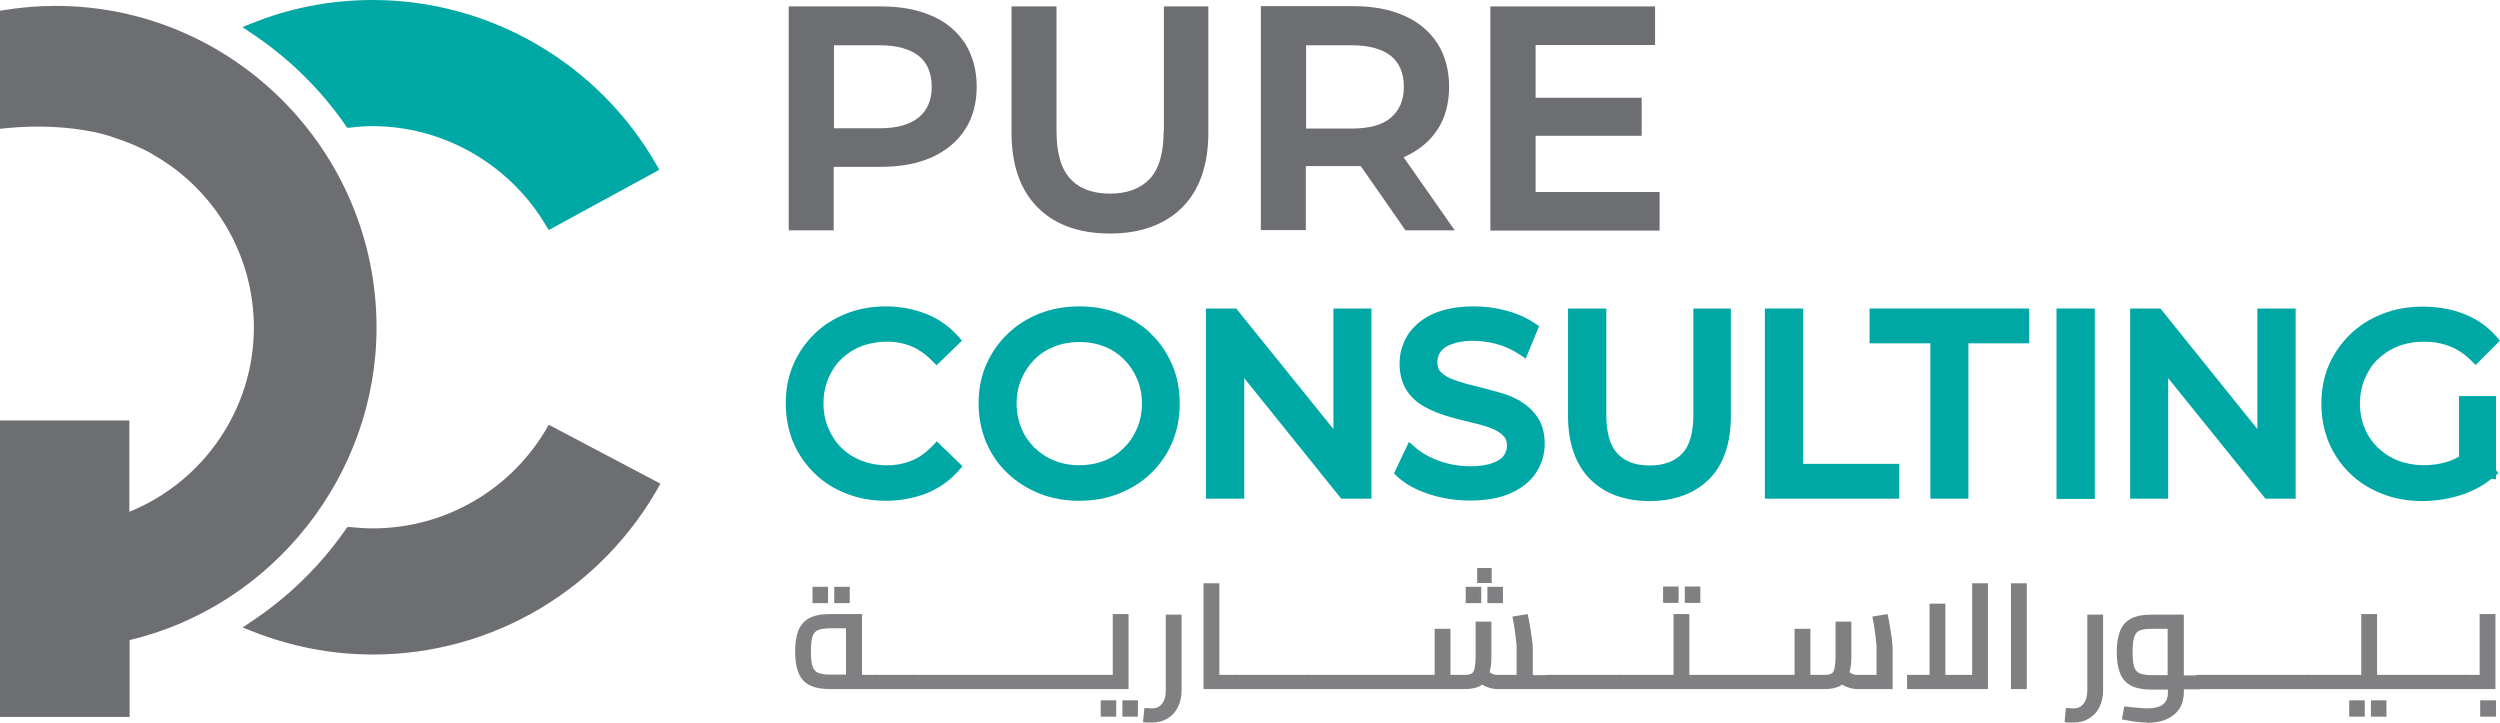 <?xml version="1.0" encoding="UTF-8"?>
<svg id="Layer_2" data-name="Layer 2" xmlns="http://www.w3.org/2000/svg" viewBox="0 0 93.35 26.98">
  <defs>
    <style>
      .cls-1 {
        fill: #6d6e71;
      }

      .cls-1, .cls-2, .cls-3 {
        stroke-width: 0px;
      }

      .cls-2 {
        fill: #808082;
      }

      .cls-3 {
        fill: #00a8a5;
      }
    </style>
  </defs>
  <g id="Layer_1-2" data-name="Layer 1">
    <g>
      <g>
        <g>
          <path class="cls-3" d="m31.41,13.41c.21-.2.46-.37.75-.48.57-.22,1.29-.24,1.87,0,.28.12.54.3.77.54l.17.17.95-.92-.15-.17c-.33-.37-.73-.65-1.19-.83-.46-.18-.97-.28-1.5-.28s-1.03.09-1.48.27c-.45.18-.86.43-1.19.76-.34.33-.6.71-.79,1.15-.19.44-.28.93-.28,1.45s.1,1.01.28,1.45c.19.44.45.82.79,1.15.33.33.73.58,1.19.76.45.18.95.27,1.48.27s1.06-.1,1.52-.28c.46-.19.87-.47,1.19-.84l.15-.17-.96-.93-.17.18c-.23.24-.49.43-.77.54-.58.24-1.3.23-1.87,0-.29-.11-.54-.27-.75-.48-.21-.2-.37-.45-.49-.73-.12-.28-.18-.59-.18-.93s.06-.64.18-.93c.12-.28.28-.53.49-.73Z"/>
          <path class="cls-3" d="m42.99,12.47c-.34-.33-.74-.58-1.2-.76-.45-.18-.95-.27-1.48-.27s-1.04.09-1.5.27c-.46.18-.86.44-1.2.77-.34.33-.6.71-.79,1.15-.19.44-.28.92-.28,1.44s.1,1,.28,1.44c.19.44.45.83.79,1.15.34.33.74.58,1.2.77.46.18.96.27,1.49.27s1.03-.09,1.48-.27c.45-.18.86-.43,1.2-.76.34-.33.61-.72.79-1.15.19-.44.28-.93.28-1.45s-.09-1.01-.28-1.45c-.19-.44-.45-.83-.79-1.15Zm-.35,2.6c0,.33-.06.64-.18.92-.12.28-.28.53-.49.73-.21.21-.45.37-.73.48-.57.23-1.31.23-1.87,0-.28-.11-.53-.28-.74-.48-.21-.21-.38-.45-.49-.73-.12-.28-.18-.59-.18-.92s.06-.64.18-.92c.12-.28.28-.52.49-.73.21-.21.46-.37.74-.48.28-.11.6-.17.94-.17s.65.06.93.17c.28.11.53.28.73.48.21.21.37.45.49.73.12.28.18.59.18.92Z"/>
          <polygon class="cls-3" points="49.79 16.02 46.16 11.52 45.03 11.52 45.03 18.62 46.46 18.62 46.46 14.12 50.08 18.62 51.21 18.62 51.21 11.52 49.79 11.52 49.79 16.02"/>
          <path class="cls-3" d="m56.78,14.98c-.25-.14-.53-.26-.84-.34-.29-.08-.59-.16-.87-.23-.28-.06-.53-.14-.76-.22-.2-.07-.37-.16-.49-.28-.1-.09-.15-.22-.15-.38,0-.15.04-.28.12-.39.08-.12.22-.22.42-.29.38-.15,1.03-.18,1.69,0,.29.08.57.21.83.38l.24.16.5-1.21-.16-.11c-.3-.2-.65-.36-1.06-.47-.4-.11-.8-.16-1.21-.16-.61,0-1.13.1-1.53.28-.42.19-.73.46-.94.78-.2.32-.31.68-.31,1.07s.09.73.26,1c.17.26.39.46.66.61.25.14.53.26.83.35.29.09.59.16.87.23.27.06.53.13.75.21.2.07.37.17.49.29.1.09.15.21.15.37,0,.14-.04.27-.12.38-.08.12-.23.21-.42.28-.21.08-.5.12-.85.12-.39,0-.78-.07-1.14-.2-.36-.13-.66-.3-.89-.5l-.24-.21-.56,1.18.13.12c.29.27.68.49,1.18.65.48.16,1,.24,1.52.24.61,0,1.13-.09,1.54-.28.42-.19.74-.45.95-.78.21-.33.31-.68.31-1.06s-.09-.72-.26-.98c-.17-.25-.39-.46-.66-.61Z"/>
          <path class="cls-3" d="m63.23,15.49c0,.67-.14,1.16-.42,1.45-.28.29-.68.44-1.21.44s-.92-.14-1.2-.44c-.28-.29-.42-.78-.42-1.45v-3.97h-1.43v4.01c0,1.02.28,1.81.82,2.36.54.54,1.29.82,2.22.82s1.69-.28,2.23-.82c.54-.54.81-1.34.81-2.36v-4.01h-1.4v3.97Z"/>
          <polygon class="cls-3" points="67.33 11.52 65.9 11.52 65.9 18.62 70.92 18.62 70.92 17.32 67.33 17.32 67.33 11.52"/>
          <polygon class="cls-3" points="69.81 12.82 72.08 12.82 72.08 18.62 73.5 18.62 73.5 12.82 75.77 12.82 75.77 11.52 69.81 11.52 69.81 12.82"/>
          <rect class="cls-3" x="76.79" y="11.52" width="1.43" height="7.11"/>
          <polygon class="cls-3" points="84.29 16.02 80.67 11.52 79.54 11.52 79.54 18.62 80.96 18.62 80.96 14.12 84.59 18.62 85.72 18.62 85.72 11.52 84.29 11.52 84.29 16.02"/>
          <path class="cls-3" d="m93.21,14.79h-1.39v2.26c-.12.07-.25.13-.37.17-.62.21-1.34.2-1.9-.02-.29-.11-.55-.28-.76-.48-.21-.21-.38-.45-.49-.73-.12-.28-.18-.59-.18-.92s.06-.64.18-.93c.12-.28.28-.53.49-.73.21-.2.47-.37.76-.48.59-.23,1.34-.23,1.92,0,.29.11.56.29.8.53l.17.17.91-.91-.15-.17c-.33-.37-.73-.65-1.2-.83-.46-.18-.97-.27-1.53-.27s-1.05.09-1.51.27c-.46.18-.86.43-1.2.76-.34.33-.61.72-.8,1.15-.19.44-.28.93-.28,1.45s.1,1.01.28,1.45c.19.44.45.82.79,1.15.34.33.74.58,1.2.76.45.18.96.27,1.5.27.49,0,.97-.08,1.43-.22.43-.14.82-.34,1.15-.61l.17.02v-.16l.09-.07-.09-.12v-2.74Z"/>
        </g>
        <g>
          <path class="cls-1" d="m34.81.6c-.53-.24-1.17-.36-1.9-.36h-3.46v8.36h1.68v-2.37h1.77c.73,0,1.37-.12,1.9-.36.53-.24.95-.59,1.24-1.04.29-.45.43-.99.43-1.6s-.15-1.15-.43-1.6c-.29-.45-.7-.8-1.24-1.04Zm-3.67,1.09h1.7c.65,0,1.14.14,1.47.4.32.26.48.65.48,1.15s-.16.87-.48,1.14c-.32.27-.82.41-1.47.41h-1.7V1.69Z"/>
          <path class="cls-1" d="m43.45,4.89c0,.82-.17,1.42-.52,1.79-.34.36-.84.55-1.48.55s-1.14-.18-1.48-.55c-.35-.37-.52-.97-.52-1.79V.24h-1.68v4.71c0,1.21.33,2.15.98,2.8.65.65,1.56.97,2.7.97s2.04-.33,2.69-.97c.65-.65.98-1.59.98-2.8V.24h-1.66v4.65Z"/>
          <path class="cls-1" d="m52.44,5.86c.53-.24.95-.58,1.24-1.03.29-.44.43-.98.43-1.6s-.15-1.15-.43-1.6c-.29-.45-.7-.8-1.24-1.04-.53-.24-1.17-.36-1.9-.36h-3.46v8.36h1.68v-2.39h1.77c.1,0,.19,0,.28,0l1.67,2.4h1.84l-1.91-2.73s.02,0,.03-.01Zm-3.67-4.17h1.7c.65,0,1.14.14,1.47.4.32.26.48.65.48,1.15s-.16.87-.48,1.15c-.32.28-.82.41-1.47.41h-1.7V1.69Z"/>
          <polygon class="cls-1" points="57.34 7.17 57.34 5.07 61.3 5.07 61.3 3.65 57.34 3.65 57.34 1.68 61.8 1.68 61.8 .24 55.65 .24 55.65 8.61 61.97 8.61 61.97 7.17 57.34 7.17"/>
        </g>
        <g>
          <path class="cls-1" d="m4.17,5.11c.52.16,1.03.37,1.5.63.02.01.05.03.06.04l.03.02c2.3,1.32,3.72,3.78,3.72,6.43,0,3.02-1.86,5.75-4.65,6.88v-3.41H0v11.07h4.84v-2.87c5.35-1.27,9.22-6.16,9.22-11.67C14.06,5.61,8.68.22,2.07.22,1.4.22.75.28.13.38l-.13.02v4.41l.18-.02c1.2-.12,2.34-.07,3.38.15.11.02.22.05.33.08l.24.07m.08-.14h0,0s0,0,0,0Z"/>
          <path class="cls-1" d="m20.49,15.86c-1.33,2.39-3.84,3.87-6.57,3.87-.28,0-.56-.02-.86-.05h-.09s-.05.07-.05.07c-.97,1.4-2.19,2.58-3.61,3.51l-.25.17.28.11c1.46.59,3,.9,4.59.9,4.47,0,8.58-2.45,10.73-6.38"/>
          <path class="cls-3" d="m24.54,6.2C22.37,2.37,18.3,0,13.92,0c-1.59,0-3.13.3-4.59.9l-.28.11.25.17c1.42.93,2.64,2.11,3.61,3.51l.05.08h.09c.29-.04.58-.06.86-.06,2.66,0,5.15,1.44,6.5,3.75l.08.13,4.13-2.25-.08-.14Z"/>
        </g>
      </g>
      <g>
        <g>
          <path class="cls-2" d="m30.99,25.7c-.32,0-.57-.05-.75-.14-.18-.1-.31-.24-.39-.44-.08-.2-.12-.45-.12-.76s.04-.57.12-.77c.08-.2.21-.35.39-.45.18-.1.43-.15.75-.15h1.16v2.47h-.51v-2.19l.21.18h-.86c-.19,0-.34.02-.45.07-.11.05-.19.13-.23.27-.04.13-.07.32-.07.58s.02.44.07.57c.04.13.12.22.23.26.11.05.26.07.46.07h1.74v.45h-1.74Zm-.61-3.21v-.53h.5v.53h-.5Zm.81,0v-.53h.5v.53h-.5Zm1.54,3.21v-.45s.04,0,.05.02c.01.01.03.03.03.04,0,.02.01.04.02.07,0,.03,0,.06,0,.09,0,.03,0,.06,0,.09,0,.03,0,.05-.02.07,0,.02-.02.04-.03.05-.01.01-.03.02-.05.02Z"/>
          <path class="cls-2" d="m32.77,25.73h-1.78c-.32,0-.58-.05-.77-.15-.19-.1-.33-.26-.41-.47-.08-.2-.12-.47-.12-.78s.04-.58.12-.78c.08-.21.22-.37.41-.47.19-.1.44-.15.77-.15h1.2v2.27h.58s.03.02.04.02c.02.01.04.04.05.06,0,.02.01.05.02.08,0,.03,0,.06,0,.1,0,.03,0,.07,0,.1,0,.03-.01.06-.02.08-.01.03-.03.05-.05.06-.01,0-.02.01-.04.02h0Zm-1.78-2.72c-.31,0-.55.05-.73.14-.17.09-.3.24-.37.43-.08.2-.11.45-.11.76s.04.55.11.75c.07.19.2.33.37.42.18.09.42.14.73.14h1.7v-.37h-.5v.2h-.59v-.2h-.61c-.2,0-.36-.02-.47-.07-.12-.05-.2-.15-.25-.29-.04-.13-.07-.33-.07-.58s.02-.45.07-.59c.05-.14.13-.24.25-.29.11-.05.27-.07.47-.07h.61v-.23l.35.31h-.27v1.73h.43v-2.19h-1.12Zm1.78,2.28v.34s0-.01.01-.02c0-.02.01-.04.01-.06,0-.03,0-.06,0-.09,0-.03,0-.06,0-.09,0-.02,0-.04-.01-.06,0,0,0-.01-.01-.02Zm-1.09.1h.43v-.12h-.43v.12Zm-.69-1.93c-.19,0-.33.02-.44.06-.1.04-.17.12-.21.24-.04.13-.06.32-.06.57s.02.43.06.55c.04.12.11.2.2.24.1.04.25.07.44.07h.61v-1.73h-.61Zm.69-.08h.06l-.06-.05v.05Zm.05-.86h-.58v-.61h.58v.61Zm-.5-.08h.42v-.45h-.42v.45Zm-.31.08h-.58v-.61h.58v.61Zm-.5-.08h.42v-.45h-.42v.45Z"/>
        </g>
        <g>
          <path class="cls-2" d="m32.73,25.7s-.04,0-.05-.02c-.01-.01-.03-.03-.03-.05,0-.02-.01-.04-.02-.07,0-.03,0-.06,0-.09,0-.05,0-.09,0-.12s.02-.06.03-.08c.02-.02.04-.03.07-.03v.45Zm0,0v-.45h1.36v.45h-1.36Zm1.36,0v-.45s.04,0,.05.02c.01.01.03.03.03.04,0,.02.01.04.02.07,0,.03,0,.06,0,.09,0,.03,0,.06,0,.09,0,.03,0,.05-.02.07,0,.02-.02.04-.03.05-.01.01-.03.02-.05.02Z"/>
          <path class="cls-2" d="m34.14,25.73h-1.44s-.03-.02-.04-.02c-.02-.02-.04-.04-.05-.06,0-.02-.01-.05-.02-.08,0-.03,0-.06,0-.1,0-.05,0-.09,0-.13,0-.04.02-.07.04-.1.02-.02.04-.03.06-.04h0s1.44,0,1.44,0h0s.03.02.04.02c.02.01.04.04.05.06,0,.02.01.05.02.08,0,.03,0,.06,0,.1,0,.03,0,.07,0,.1,0,.03-.01.06-.02.08-.01.03-.03.05-.05.06-.01,0-.02.01-.04.02h0Zm-1.36-.08h1.28v-.37h-1.28v.37Zm1.36-.35v.34s0-.01.01-.02c0-.02.01-.04.01-.06,0-.03,0-.06,0-.09,0-.03,0-.06,0-.09,0-.02,0-.04-.01-.06,0,0,0-.01-.01-.02Zm-1.44,0s-.02.03-.02.05c0,.03,0,.07,0,.11,0,.03,0,.06,0,.09,0,.03,0,.05.01.06,0,0,0,.01,0,.02v-.34Z"/>
        </g>
        <g>
          <path class="cls-2" d="m34.1,25.7s-.04,0-.05-.02c-.01-.01-.03-.03-.03-.05,0-.02-.01-.04-.02-.07,0-.03,0-.06,0-.09,0-.05,0-.09,0-.12s.02-.06.03-.08c.02-.02.04-.03.07-.03v.45Zm0,0v-.45h1.36v.45h-1.36Zm1.36,0v-.45s.04,0,.05.02c.01.01.03.03.03.04,0,.02.01.04.02.07,0,.03,0,.06,0,.09,0,.03,0,.06,0,.09,0,.03,0,.05-.02.07,0,.02-.02.04-.03.05-.01.01-.03.02-.05.02Z"/>
          <path class="cls-2" d="m35.5,25.73h-1.44s-.03-.02-.04-.02c-.02-.02-.04-.04-.05-.06,0-.02-.01-.05-.02-.08,0-.03,0-.06,0-.1,0-.05,0-.09,0-.13,0-.04.02-.07.04-.1.02-.02.04-.03.06-.04h0s1.44,0,1.44,0h0s.03.02.04.02c.02.01.04.04.05.06,0,.02.01.05.02.08,0,.03,0,.06,0,.1,0,.03,0,.07,0,.1,0,.03-.01.06-.02.08-.01.03-.03.05-.05.06-.01,0-.02.01-.04.02h0Zm-1.36-.08h1.28v-.37h-1.28v.37Zm1.36-.35v.34s0-.01.01-.02c0-.02.01-.04.01-.06,0-.03,0-.06,0-.09,0-.03,0-.06,0-.09,0-.02,0-.04-.01-.06,0,0,0-.01-.01-.02Zm-1.44,0s-.02.03-.02.05c0,.03,0,.07,0,.11,0,.03,0,.06,0,.09,0,.03,0,.05.01.06,0,0,0,.01,0,.02v-.34Z"/>
        </g>
        <g>
          <path class="cls-2" d="m35.46,25.7s-.04,0-.05-.02c-.01-.01-.03-.03-.03-.05,0-.02-.01-.04-.02-.07,0-.03,0-.06,0-.09,0-.05,0-.09,0-.12s.02-.06.03-.08c.02-.02.04-.03.07-.03v.45Zm0,0v-.45h1.36v.45h-1.36Zm1.36,0v-.45s.04,0,.05.02c.01.01.03.03.03.04,0,.02.01.04.02.07,0,.03,0,.06,0,.09,0,.03,0,.06,0,.09,0,.03,0,.05-.02.07,0,.02-.02.04-.03.05-.01.01-.03.02-.05.02Z"/>
          <path class="cls-2" d="m36.87,25.73h-1.44s-.03-.02-.04-.02c-.02-.02-.04-.04-.05-.06,0-.02-.01-.05-.02-.08,0-.03,0-.06,0-.1,0-.05,0-.09,0-.13,0-.04.02-.07.04-.1.02-.02.04-.03.06-.04h0s1.44,0,1.44,0h0s.03.02.04.02c.02.01.04.04.05.06,0,.02.01.05.02.08,0,.03,0,.06,0,.1,0,.03,0,.07,0,.1,0,.03-.01.06-.02.08-.01.03-.03.05-.05.06-.01,0-.02.01-.04.02h0Zm-1.36-.08h1.28v-.37h-1.28v.37Zm1.36-.35v.34s0-.01.01-.02c0-.02.01-.04.01-.06,0-.03,0-.06,0-.09,0-.03,0-.06,0-.09,0-.02,0-.04-.01-.06,0,0,0-.01-.01-.02Zm-1.44,0s-.02.03-.02.05c0,.03,0,.07,0,.11,0,.03,0,.06,0,.09,0,.03,0,.05.01.06,0,0,0,.01,0,.02v-.34Z"/>
        </g>
        <g>
          <path class="cls-2" d="m36.83,25.7s-.04,0-.05-.02c-.01-.01-.03-.03-.03-.05,0-.02-.01-.04-.02-.07,0-.03,0-.06,0-.09,0-.05,0-.09,0-.12s.02-.06.03-.08c.02-.02.04-.03.07-.03v.45Zm0,0v-.45h1.36v.45h-1.36Zm1.36,0v-.45s.04,0,.05.02c.01.01.03.03.03.04,0,.02.01.04.02.07,0,.03,0,.06,0,.09,0,.03,0,.06,0,.09,0,.03,0,.05-.02.07,0,.02-.02.04-.03.05-.01.01-.03.02-.05.02Z"/>
          <path class="cls-2" d="m38.23,25.73h-1.44s-.03-.02-.04-.02c-.02-.02-.04-.04-.05-.06,0-.02-.01-.05-.02-.08,0-.03,0-.06,0-.1,0-.05,0-.09,0-.13,0-.04.02-.07.04-.1.02-.02.04-.03.06-.04h0s1.44,0,1.44,0h0s.03.02.04.02c.02.01.04.04.05.06,0,.02.01.05.02.08,0,.03,0,.06,0,.1,0,.03,0,.07,0,.1,0,.03-.01.06-.02.08-.01.03-.03.05-.05.06-.01,0-.02.01-.04.02h0Zm-1.36-.08h1.28v-.37h-1.28v.37Zm1.36-.35v.34s0-.01.01-.02c0-.02.01-.04.01-.06,0-.03,0-.06,0-.09,0-.03,0-.06,0-.09,0-.02,0-.04-.01-.06,0,0,0-.01-.01-.02Zm-1.44,0s-.02.03-.02.05c0,.03,0,.07,0,.11,0,.03,0,.06,0,.09,0,.03,0,.05.01.06,0,0,0,.01,0,.02v-.34Z"/>
        </g>
        <g>
          <path class="cls-2" d="m38.19,25.7s-.04,0-.05-.02c-.01-.01-.03-.03-.03-.05,0-.02-.01-.04-.02-.07,0-.03,0-.06,0-.09,0-.05,0-.09,0-.12s.02-.06.03-.08c.02-.02.04-.03.07-.03v.45Zm0,0v-.45h1.36v.45h-1.36Zm1.36,0v-.45s.04,0,.05.02c.01.01.03.03.03.04,0,.02.01.04.02.07,0,.03,0,.06,0,.09,0,.03,0,.06,0,.09,0,.03,0,.05-.02.07,0,.02-.02.04-.03.05-.01.01-.03.02-.05.02Z"/>
          <path class="cls-2" d="m39.6,25.73h-1.44s-.03-.02-.04-.02c-.02-.02-.04-.04-.05-.06,0-.02-.01-.05-.02-.08,0-.03,0-.06,0-.1,0-.05,0-.09,0-.13,0-.04.02-.07.04-.1.02-.02.04-.03.06-.04h0s1.44,0,1.44,0h0s.03.02.04.02c.02.01.04.04.05.06,0,.02.01.05.02.08,0,.03,0,.06,0,.1,0,.03,0,.07,0,.1,0,.03-.01.06-.02.08-.01.03-.03.05-.05.06-.01,0-.02.01-.04.02h0Zm-1.36-.08h1.28v-.37h-1.28v.37Zm1.36-.35v.34s0-.01.01-.02c0-.02.01-.04.01-.06,0-.03,0-.06,0-.09,0-.03,0-.06,0-.09,0-.02,0-.04-.01-.06,0,0,0-.01-.01-.02Zm-1.44,0s-.02.03-.02.05c0,.03,0,.07,0,.11,0,.03,0,.06,0,.09,0,.03,0,.05.01.06,0,0,0,.01,0,.02v-.34Z"/>
        </g>
        <g>
          <path class="cls-2" d="m39.56,25.7s-.04,0-.05-.02c-.01-.01-.03-.03-.03-.05,0-.02-.01-.04-.02-.07,0-.03,0-.06,0-.09,0-.05,0-.09,0-.12s.02-.06.03-.08c.02-.02.04-.03.07-.03v.45Zm0,0v-.45h1.36v.45h-1.36Zm1.36,0v-.45s.04,0,.05.02c.01.01.03.03.03.04,0,.02.01.04.02.07,0,.03,0,.06,0,.09,0,.03,0,.06,0,.09,0,.03,0,.05-.02.07,0,.02-.02.04-.03.05-.01.01-.03.02-.05.02Z"/>
          <path class="cls-2" d="m40.96,25.73h-1.44s-.03-.02-.04-.02c-.02-.02-.04-.04-.05-.06,0-.02-.01-.05-.02-.08,0-.03,0-.06,0-.1,0-.05,0-.09,0-.13,0-.04.02-.07.04-.1.02-.02.04-.03.06-.04h0s1.44,0,1.44,0h0s.03.02.04.02c.02.01.04.04.05.06,0,.02.01.05.02.08,0,.03,0,.06,0,.1,0,.03,0,.07,0,.1,0,.03-.01.06-.02.08-.01.03-.03.05-.05.06-.01,0-.02.01-.04.02h0Zm-1.36-.08h1.28v-.37h-1.28v.37Zm1.36-.35v.34s0-.01.01-.02c0-.02.01-.04.01-.06,0-.03,0-.06,0-.09,0-.03,0-.06,0-.09,0-.02,0-.04-.01-.06,0,0,0-.01-.01-.02Zm-1.44,0s-.02.03-.02.05c0,.03,0,.07,0,.11,0,.03,0,.06,0,.09,0,.03,0,.05.01.06,0,0,0,.01,0,.02v-.34Z"/>
        </g>
        <g>
          <path class="cls-2" d="m40.92,25.7s-.04,0-.05-.02c-.01-.01-.03-.03-.03-.05,0-.02-.01-.04-.02-.07,0-.03,0-.06,0-.09,0-.05,0-.09,0-.12s.02-.06.03-.08c.02-.02.04-.03.07-.03v.45Zm0,0v-.45h.93l-.26.21v-2.47h.51v2.72h-1.17Zm.21,1.03v-.53h.5v.53h-.5Zm.81,0v-.53h.5v.53h-.5Z"/>
          <path class="cls-2" d="m42.49,26.76h-.58v-.61h.58v.61Zm-.5-.08h.42v-.45h-.42v.45Zm-.31.08h-.58v-.61h.58v.61Zm-.5-.08h.42v-.45h-.42v.45Zm.96-.95h-1.25s-.03-.02-.04-.02c-.02-.02-.04-.04-.05-.06,0-.02-.01-.05-.02-.08,0-.03,0-.06,0-.1,0-.05,0-.09,0-.13,0-.04.02-.07.04-.1.02-.02.04-.03.06-.04h0s.67,0,.67,0v-2.27h.59v2.8Zm-1.17-.08h1.09v-2.64h-.43v2.19h.34l-.42.33v-.25h-.59v.37Zm-.08-.36s-.02.03-.02.05c0,.03,0,.07,0,.11,0,.03,0,.06,0,.09,0,.03,0,.05.01.06,0,0,0,.01,0,.02v-.34Zm.75-.02v.08l.11-.08h-.11Z"/>
        </g>
        <g>
          <path class="cls-2" d="m43.03,26.94s-.1,0-.15,0c-.05,0-.11-.01-.16-.01l.04-.45c.05,0,.1,0,.15.01.05,0,.08,0,.11,0,.16,0,.3-.06.4-.18.1-.12.15-.29.15-.52v-2.8h.51v2.8c0,.23-.05.43-.14.6-.09.17-.21.31-.37.41-.16.1-.34.15-.55.15Z"/>
          <path class="cls-2" d="m43.03,26.98s-.1,0-.15,0c-.05,0-.11,0-.16-.01h-.04s.05-.53.05-.53h.04c.05,0,.11,0,.15.01.04,0,.08,0,.11,0,.15,0,.27-.06.36-.17.09-.12.14-.28.14-.49v-2.84h.59v2.84c0,.23-.05.44-.14.62-.09.18-.22.32-.39.42-.16.1-.35.15-.57.15Zm-.27-.1s.08,0,.12.01c.05,0,.1,0,.15,0,.2,0,.38-.05.52-.14.15-.09.27-.23.36-.39.09-.17.13-.36.13-.58v-2.76h-.43v2.76c0,.23-.05.41-.16.54-.11.13-.25.2-.43.2-.03,0-.07,0-.11,0-.03,0-.07,0-.11,0l-.04.37Z"/>
        </g>
        <g>
          <path class="cls-2" d="m44.98,25.7v-3.87h.51v3.87h-.51Zm.51,0v-.45h.66v.45h-.66Zm.66,0v-.45s.03,0,.05.02c.01.01.03.03.03.04,0,.02.01.04.02.07,0,.03,0,.06,0,.09,0,.03,0,.06,0,.09,0,.03-.01.05-.02.07,0,.02-.02.04-.03.05-.01.01-.03.02-.05.02Z"/>
          <path class="cls-2" d="m46.18,25.73h-1.24v-3.95h.59v3.42h.66s.02.02.03.02c.02.01.04.04.05.06,0,.02.02.05.02.08,0,.03,0,.06,0,.1,0,.03,0,.07,0,.1,0,.03-.01.06-.02.08-.01.03-.03.05-.05.06-.01,0-.02.01-.03.02h0Zm-.66-.08h.58v-.37h-.58v.37Zm-.51,0h.43v-3.79h-.43v3.79Zm1.16-.35v.32s0,0,0-.01c0-.02.01-.04.02-.07,0-.03,0-.05,0-.08,0-.03,0-.06,0-.09,0-.02-.01-.04-.02-.06,0,0,0,0,0,0Z"/>
        </g>
        <g>
          <path class="cls-2" d="m46.14,25.7s-.04,0-.05-.02c-.01-.01-.03-.03-.03-.05,0-.02-.01-.04-.02-.07,0-.03,0-.06,0-.09,0-.05,0-.09,0-.12s.02-.06.03-.08c.02-.02.04-.03.07-.03v.45Zm0,0v-.45h1.36v.45h-1.36Zm1.36,0v-.45s.04,0,.05.02c.01.01.03.03.03.04,0,.02.01.04.02.07,0,.03,0,.06,0,.09,0,.03,0,.06,0,.09,0,.03,0,.05-.02.07,0,.02-.02.04-.03.05-.01.01-.03.02-.05.02Z"/>
          <path class="cls-2" d="m47.54,25.73h-1.44s-.03-.02-.04-.02c-.02-.02-.04-.04-.05-.06,0-.02-.01-.05-.02-.08,0-.03,0-.06,0-.1,0-.05,0-.09,0-.13,0-.04.02-.07.04-.1.02-.02.04-.03.06-.04h0s1.44,0,1.44,0h0s.03.02.04.02c.02.01.04.04.05.06,0,.02.01.05.02.08,0,.03,0,.06,0,.1,0,.03,0,.07,0,.1,0,.03-.01.06-.02.08-.01.03-.03.05-.05.06-.01,0-.02.01-.04.02h0Zm-1.36-.08h1.28v-.37h-1.28v.37Zm1.36-.35v.34s0-.01.01-.02c0-.02.01-.04.01-.06,0-.03,0-.06,0-.09,0-.03,0-.06,0-.09,0-.02,0-.04-.01-.06,0,0,0-.01-.01-.02Zm-1.44,0s-.02.03-.02.05c0,.03,0,.07,0,.11,0,.03,0,.06,0,.09,0,.03,0,.05.01.06,0,0,0,.01,0,.02v-.34Z"/>
        </g>
        <g>
          <path class="cls-2" d="m47.5,25.7s-.04,0-.05-.02c-.01-.01-.03-.03-.03-.05,0-.02-.01-.04-.02-.07,0-.03,0-.06,0-.09,0-.05,0-.09,0-.12s.02-.06.03-.08c.02-.02.04-.03.07-.03v.45Zm0,0v-.45h1.36v.45h-1.36Zm1.36,0v-.45s.04,0,.05.02c.01.01.03.03.03.04,0,.02.01.04.02.07,0,.03,0,.06,0,.09,0,.03,0,.06,0,.09,0,.03,0,.05-.02.07,0,.02-.02.04-.03.05-.01.01-.03.02-.05.02Z"/>
          <path class="cls-2" d="m48.91,25.73h-1.44s-.03-.02-.04-.02c-.02-.02-.04-.04-.05-.06,0-.02-.01-.05-.02-.08,0-.03,0-.06,0-.1,0-.05,0-.09,0-.13,0-.04.02-.07.04-.1.02-.02.04-.03.06-.04h0s1.44,0,1.44,0h0s.03.02.04.02c.02.01.04.04.05.06,0,.02.01.05.02.08,0,.03,0,.06,0,.1,0,.03,0,.07,0,.1,0,.03-.01.06-.02.08-.01.03-.03.05-.05.06-.01,0-.02.01-.04.02h0Zm-1.36-.08h1.28v-.37h-1.28v.37Zm1.36-.35v.34s0-.01.01-.02c0-.02.01-.04.01-.06,0-.03,0-.06,0-.09,0-.03,0-.06,0-.09,0-.02,0-.04-.01-.06,0,0,0-.01-.01-.02Zm-1.44,0s-.02.03-.02.05c0,.03,0,.07,0,.11,0,.03,0,.06,0,.09,0,.03,0,.05.01.06,0,0,0,.01,0,.02v-.34Z"/>
        </g>
        <g>
          <path class="cls-2" d="m48.87,25.7s-.04,0-.05-.02c-.01-.01-.03-.03-.03-.05,0-.02-.01-.04-.02-.07,0-.03,0-.06,0-.09,0-.05,0-.09,0-.12s.02-.06.03-.08c.02-.02.04-.03.07-.03v.45Zm0,0v-.45h1.36v.45h-1.36Zm1.36,0v-.45s.04,0,.05.02c.01.01.03.03.03.04,0,.02.01.04.02.07,0,.03,0,.06,0,.09,0,.03,0,.06,0,.09,0,.03,0,.05-.02.07,0,.02-.02.04-.03.05-.01.01-.03.02-.05.02Z"/>
          <path class="cls-2" d="m50.27,25.73h-1.44s-.03-.02-.04-.02c-.02-.02-.04-.04-.05-.06,0-.02-.01-.05-.02-.08,0-.03,0-.06,0-.1,0-.05,0-.09,0-.13,0-.04.02-.07.04-.1.02-.02.04-.03.06-.04h0s1.44,0,1.44,0h0s.03.02.04.02c.02.01.04.04.05.06,0,.02.01.05.02.08,0,.03,0,.06,0,.1,0,.03,0,.07,0,.1,0,.03-.01.06-.02.08-.01.03-.03.05-.05.06-.01,0-.02.01-.04.02h0Zm-1.36-.08h1.28v-.37h-1.28v.37Zm1.36-.35v.34s0-.01.01-.02c0-.02.01-.04.01-.06,0-.03,0-.06,0-.09,0-.03,0-.06,0-.09,0-.02,0-.04-.01-.06,0,0,0-.01-.01-.02Zm-1.44,0s-.02.03-.02.05c0,.03,0,.07,0,.11,0,.03,0,.06,0,.09,0,.03,0,.05.01.06,0,0,0,.01,0,.02v-.34Z"/>
        </g>
        <g>
          <path class="cls-2" d="m50.23,25.7s-.04,0-.05-.02c-.01-.01-.03-.03-.03-.05,0-.02-.01-.04-.02-.07,0-.03,0-.06,0-.09,0-.05,0-.09,0-.12s.02-.06.03-.08c.02-.02.04-.03.07-.03v.45Zm0,0v-.45h1.36v.45h-1.36Zm1.36,0v-.45s.04,0,.05.02c.01.01.03.03.03.04,0,.02.01.04.02.07,0,.03,0,.06,0,.09,0,.03,0,.06,0,.09,0,.03,0,.05-.02.07,0,.02-.02.04-.03.05-.01.01-.03.02-.05.02Z"/>
          <path class="cls-2" d="m51.64,25.73h-1.44s-.03-.02-.04-.02c-.02-.02-.04-.04-.05-.06,0-.02-.01-.05-.02-.08,0-.03,0-.06,0-.1,0-.05,0-.09,0-.13,0-.04.02-.07.04-.1.02-.02.04-.03.06-.04h0s1.44,0,1.44,0h0s.03.02.04.02c.02.01.04.04.05.06,0,.02.01.05.02.08,0,.03,0,.06,0,.1,0,.03,0,.07,0,.1,0,.03-.01.06-.02.08-.01.03-.03.05-.05.06-.01,0-.02.01-.04.02h0Zm-1.36-.08h1.28v-.37h-1.28v.37Zm1.36-.35v.34s0-.01.01-.02c0-.02.01-.04.01-.06,0-.03,0-.06,0-.09,0-.03,0-.06,0-.09,0-.02,0-.04-.01-.06,0,0,0-.01-.01-.02Zm-1.44,0s-.02.03-.02.05c0,.03,0,.07,0,.11,0,.03,0,.06,0,.09,0,.03,0,.05.01.06,0,0,0,.01,0,.02v-.34Z"/>
        </g>
        <g>
          <path class="cls-2" d="m51.6,25.7s-.04,0-.05-.02c-.01-.01-.03-.03-.03-.05,0-.02-.01-.04-.02-.07,0-.03,0-.06,0-.09,0-.05,0-.09,0-.12s.02-.06.03-.08c.02-.02.04-.03.07-.03v.45Zm0,0v-.45h1.36v.45h-1.36Zm1.36,0v-.45s.04,0,.05.02c.01.01.03.03.03.04,0,.02.01.04.02.07,0,.03,0,.06,0,.09,0,.03,0,.06,0,.09,0,.03,0,.05-.02.07,0,.02-.02.04-.03.05-.01.01-.03.02-.05.02Z"/>
          <path class="cls-2" d="m53,25.73h-1.44s-.03-.02-.04-.02c-.02-.02-.04-.04-.05-.06,0-.02-.01-.05-.02-.08,0-.03,0-.06,0-.1,0-.05,0-.09,0-.13,0-.04.02-.07.04-.1.02-.02.04-.03.06-.04h0s1.44,0,1.44,0h0s.03.02.04.02c.02.01.04.04.05.06,0,.02.01.05.02.08,0,.03,0,.06,0,.1,0,.03,0,.07,0,.1,0,.03-.01.06-.02.08-.01.03-.03.05-.05.06-.01,0-.02.01-.04.02h0Zm-1.36-.08h1.28v-.37h-1.28v.37Zm1.36-.35v.34s0-.01.01-.02c0-.02.01-.04.01-.06,0-.03,0-.06,0-.09,0-.03,0-.06,0-.09,0-.02,0-.04-.01-.06,0,0,0-.01-.01-.02Zm-1.44,0s-.02.03-.02.05c0,.03,0,.07,0,.11,0,.03,0,.06,0,.09,0,.03,0,.05.01.06,0,0,0,.01,0,.02v-.34Z"/>
        </g>
        <g>
          <path class="cls-2" d="m52.96,25.7s-.04,0-.05-.02c-.01-.01-.03-.03-.03-.05,0-.02-.01-.04-.02-.07,0-.03,0-.06,0-.09,0-.05,0-.09,0-.12s.02-.06.03-.08c.02-.02.04-.03.07-.03v.45Zm0,0v-.45h.8l-.13.12v-1.84h.51v2.17h-1.18Zm1.18,0v-.45h.57c.12,0,.22-.02.28-.05.06-.04.11-.11.13-.22.03-.11.04-.27.04-.48v-1.24h.51v1.24c0,.29-.03.53-.1.71-.07.18-.17.3-.31.38-.14.08-.32.11-.55.11h-.57Zm.61-3.21v-.53h.5v.53h-.5Zm.43-.75v-.48h.46v.48h-.46Zm.74,3.95c-.13,0-.26-.02-.38-.07-.13-.05-.24-.13-.36-.23l.32-.34c.08.07.15.11.22.14.07.03.13.05.2.05h.99l-.22.22v-1.27c0-.07,0-.16-.02-.27-.01-.12-.03-.25-.05-.4-.02-.15-.05-.3-.08-.46l.5-.08c.03.13.05.27.08.43.03.16.05.3.07.44.02.14.03.25.03.34v1.5h-1.27Zm-.36-3.21v-.53h.5v.53h-.5Zm1.63,3.21v-.45h.58v.45h-.58Zm.58,0v-.45s.04,0,.05.02c.01.01.03.03.03.04,0,.02.01.04.02.07,0,.03,0,.06,0,.09,0,.03,0,.06,0,.09,0,.03,0,.05-.02.07,0,.02-.02.04-.03.05-.01.01-.03.02-.05.02Z"/>
          <path class="cls-2" d="m57.82,25.73h-1.9c-.14,0-.27-.03-.4-.08-.06-.02-.12-.05-.18-.09-.02.02-.05.03-.07.05-.14.08-.34.12-.57.12h-1.79s-.03-.02-.04-.02c-.02-.02-.04-.04-.05-.06,0-.02-.01-.05-.02-.08,0-.03,0-.06,0-.1,0-.05,0-.09,0-.13,0-.04.02-.07.04-.1.02-.02.04-.03.06-.04h0s.67,0,.67,0v-1.72h.59v1.72h.53c.12,0,.2-.02.26-.05.05-.03.09-.09.11-.19.02-.11.04-.26.04-.47v-1.28h.59v1.28c0,.24-.02.44-.07.61.04.02.07.04.1.06.06.03.12.04.19.04h.72v-1.01c0-.06,0-.15-.02-.27-.01-.12-.03-.25-.05-.4-.02-.15-.05-.3-.08-.46v-.04s.57-.09.57-.09v.04c.03.13.06.28.08.43.03.16.05.31.07.45.02.14.03.26.03.35v1.01h.58s.03.02.04.02c.02.01.04.04.05.06,0,.02.01.05.02.08,0,.03,0,.06,0,.1,0,.03,0,.07,0,.1,0,.03-.01.06-.02.08-.01.03-.03.05-.05.06-.01,0-.02.01-.04.02h0Zm-.58-.08h.5v-.37h-.5v.37Zm-1.82-.14s.09.05.14.07c.12.05.25.07.37.07h1.23v-1.46c0-.08,0-.2-.03-.34-.02-.14-.04-.29-.07-.44-.02-.14-.05-.27-.07-.39l-.42.07c.03.14.05.28.08.42.02.15.04.28.05.4.01.12.02.21.02.28v1.01h.28l-.36.35v-.27h-.72c-.07,0-.15-.02-.22-.05-.03-.01-.06-.03-.09-.05,0,.01,0,.02-.01.03-.05.12-.11.22-.19.3Zm-1.23.14h.53c.22,0,.4-.04.53-.11.01,0,.03-.02.04-.02-.04-.03-.08-.06-.12-.1l-.03-.03.38-.39.03.02s.03.02.04.03c.04-.15.06-.34.06-.56v-1.2h-.43v1.2c0,.21-.01.38-.04.49-.03.12-.08.2-.15.24-.07.04-.17.06-.3.06h-.53v.37Zm-1.18,0h1.1v-2.09h-.43v1.64h.18l-.26.26v-.18h-.59v.37Zm-.08-.36s-.02.03-.02.05c0,.03,0,.07,0,.11,0,.03,0,.06,0,.09,0,.03,0,.05.01.06,0,0,0,.01,0,.02v-.34Zm4.9,0v.34s0-.01.01-.02c0-.02.01-.04.01-.06,0-.03,0-.06,0-.09,0-.03,0-.06,0-.09,0-.02,0-.04-.01-.06,0,0,0-.01-.01-.02Zm-2.58.09s.07.06.1.08c.08-.07.14-.17.19-.28,0-.02.01-.03.02-.05-.01,0-.03-.02-.04-.03l-.27.28Zm1.49-.1v.08l.09-.08h-.09Zm-.62-2.76h-.58v-.61h.58v.61Zm-.5-.08h.42v-.45h-.42v.45Zm-.31.08h-.58v-.61h.58v.61Zm-.5-.08h.42v-.45h-.42v.45Zm.89-.67h-.54v-.56h.54v.56Zm-.46-.08h.38v-.4h-.38v.4Z"/>
        </g>
        <g>
          <path class="cls-2" d="m57.78,25.7s-.04,0-.05-.02c-.01-.01-.03-.03-.03-.05,0-.02-.01-.04-.02-.07,0-.03,0-.06,0-.09,0-.05,0-.09,0-.12s.02-.06.03-.08c.02-.02.04-.03.07-.03v.45Zm0,0v-.45h1.36v.45h-1.36Zm1.36,0v-.45s.04,0,.05.02c.01.01.03.03.03.04,0,.02.01.04.02.07,0,.03,0,.06,0,.09,0,.03,0,.06,0,.09,0,.03,0,.05-.02.07,0,.02-.02.04-.03.05-.01.01-.03.02-.05.02Z"/>
          <path class="cls-2" d="m59.18,25.73h-1.44s-.03-.02-.04-.02c-.02-.02-.04-.04-.05-.06,0-.02-.01-.05-.02-.08,0-.03,0-.06,0-.1,0-.05,0-.09,0-.13,0-.04.02-.07.04-.1.02-.02.04-.03.06-.04h0s1.44,0,1.44,0h0s.03.02.04.02c.02.01.04.04.05.06,0,.02.01.05.02.08,0,.03,0,.06,0,.1,0,.03,0,.07,0,.1,0,.03-.01.06-.02.08-.01.03-.03.05-.05.06-.01,0-.02.01-.04.02h0Zm-1.36-.08h1.28v-.37h-1.28v.37Zm1.36-.35v.34s0-.01.01-.02c0-.02.01-.04.01-.06,0-.03,0-.06,0-.09,0-.03,0-.06,0-.09,0-.02,0-.04-.01-.06,0,0,0-.01-.01-.02Zm-1.44,0s-.02.03-.02.05c0,.03,0,.07,0,.11,0,.03,0,.06,0,.09,0,.03,0,.05.01.06,0,0,0,.01,0,.02v-.34Z"/>
        </g>
        <g>
          <path class="cls-2" d="m59.14,25.7s-.04,0-.05-.02c-.01-.01-.03-.03-.03-.05,0-.02-.01-.04-.02-.07,0-.03,0-.06,0-.09,0-.05,0-.09,0-.12s.02-.06.03-.08c.02-.02.04-.03.07-.03v.45Zm0,0v-.45h1.36v.45h-1.36Zm1.36,0v-.45s.04,0,.05.02c.01.01.03.03.03.04,0,.02.01.04.02.07,0,.03,0,.06,0,.09,0,.03,0,.06,0,.09,0,.03,0,.05-.02.07,0,.02-.02.04-.03.05-.01.01-.03.02-.05.02Z"/>
          <path class="cls-2" d="m60.55,25.73h-1.44s-.03-.02-.04-.02c-.02-.02-.04-.04-.05-.06,0-.02-.01-.05-.02-.08,0-.03,0-.06,0-.1,0-.05,0-.09,0-.13,0-.04.02-.07.04-.1.02-.02.04-.03.06-.04h0s1.44,0,1.44,0h0s.03.02.04.02c.02.01.04.04.05.06,0,.02.01.05.02.08,0,.03,0,.06,0,.1,0,.03,0,.07,0,.1,0,.03-.01.06-.02.08-.01.03-.03.05-.05.06-.01,0-.02.01-.04.02h0Zm-1.36-.08h1.28v-.37h-1.28v.37Zm1.36-.35v.34s0-.01.01-.02c0-.02.01-.04.01-.06,0-.03,0-.06,0-.09,0-.03,0-.06,0-.09,0-.02,0-.04-.01-.06,0,0,0-.01-.01-.02Zm-1.44,0s-.02.03-.02.05c0,.03,0,.07,0,.11,0,.03,0,.06,0,.09,0,.03,0,.05.01.06,0,0,0,.01,0,.02v-.34Z"/>
        </g>
        <g>
          <path class="cls-2" d="m60.51,25.7s-.04,0-.05-.02c-.01-.01-.03-.03-.03-.05,0-.02-.01-.04-.02-.07,0-.03,0-.06,0-.09,0-.05,0-.09,0-.12s.02-.06.03-.08c.02-.02.04-.03.07-.03v.45Zm0,0v-.45h1.36v.45h-1.36Zm1.36,0v-.45s.04,0,.05.02c.01.01.03.03.03.04,0,.02.01.04.02.07,0,.03,0,.06,0,.09,0,.03,0,.06,0,.09,0,.03,0,.05-.02.07,0,.02-.02.04-.03.05-.01.01-.03.02-.05.02Z"/>
          <path class="cls-2" d="m61.91,25.73h-1.44s-.03-.02-.04-.02c-.02-.02-.04-.04-.05-.06,0-.02-.01-.05-.02-.08,0-.03,0-.06,0-.1,0-.05,0-.09,0-.13,0-.04.02-.07.04-.1.02-.02.04-.03.06-.04h0s1.44,0,1.44,0h0s.03.02.04.02c.02.01.04.04.05.06,0,.02.01.05.02.08,0,.03,0,.06,0,.1,0,.03,0,.07,0,.1,0,.03-.01.06-.02.08-.01.03-.03.05-.05.06-.01,0-.02.01-.04.02h0Zm-1.36-.08h1.28v-.37h-1.28v.37Zm1.36-.35v.34s0-.01.01-.02c0-.02.01-.04.01-.06,0-.03,0-.06,0-.09,0-.03,0-.06,0-.09,0-.02,0-.04-.01-.06,0,0,0-.01-.01-.02Zm-1.44,0s-.02.03-.02.05c0,.03,0,.07,0,.11,0,.03,0,.06,0,.09,0,.03,0,.05.01.06,0,0,0,.01,0,.02v-.34Z"/>
        </g>
        <g>
          <path class="cls-2" d="m61.87,25.7s-.04,0-.05-.02c-.01-.01-.03-.03-.03-.05,0-.02-.01-.04-.02-.07,0-.03,0-.06,0-.09,0-.05,0-.09,0-.12s.02-.06.03-.08c.02-.02.04-.03.07-.03v.45Zm0,0v-.45h.93l-.26.21v-2.47h.51v2.72h-1.17Zm.26-3.21v-.53h.5v.53h-.5Zm.81,0v-.53h.5v.53h-.5Zm.1,3.21v-.45h.62v.45h-.62Zm.62,0v-.45s.04,0,.05.02c.01.01.03.03.03.04,0,.02.01.04.02.07,0,.03,0,.06,0,.09,0,.03,0,.06,0,.09,0,.03,0,.05-.02.07,0,.02-.02.04-.03.05-.01.01-.03.02-.05.02Z"/>
          <path class="cls-2" d="m63.7,25.73h-1.87s-.03-.02-.04-.02c-.02-.02-.04-.04-.05-.06,0-.02-.01-.05-.02-.08,0-.03,0-.06,0-.1,0-.05,0-.09,0-.13,0-.04.02-.07.04-.1.02-.02.04-.03.06-.04h0s.67,0,.67,0v-2.27h.59v2.27h.62s.03.02.04.02c.02.01.04.04.05.06,0,.02.01.05.02.08,0,.03,0,.06,0,.1,0,.03,0,.07,0,.1,0,.03-.01.06-.02.08-.01.03-.03.05-.05.06-.01,0-.02.01-.04.02h0Zm-.62-.08h.54v-.37h-.54v.37Zm-1.17,0h1.09v-2.64h-.43v2.19h.34l-.42.33v-.25h-.59v.37Zm-.08-.36s-.02.03-.02.05c0,.03,0,.07,0,.11,0,.03,0,.06,0,.09,0,.03,0,.05.01.06,0,0,0,.01,0,.02v-.34Zm1.87,0v.34s0-.01.01-.02c0-.02.01-.04.01-.06,0-.03,0-.06,0-.09,0-.03,0-.06,0-.09,0-.02,0-.04-.01-.06,0,0,0-.01-.01-.02Zm-1.12-.02v.08l.11-.08h-.11Zm.91-2.76h-.58v-.61h.58v.61Zm-.5-.08h.42v-.45h-.42v.45Zm-.31.08h-.58v-.61h.58v.61Zm-.5-.08h.42v-.45h-.42v.45Z"/>
        </g>
        <g>
          <path class="cls-2" d="m63.66,25.7s-.04,0-.05-.02c-.01-.01-.03-.03-.03-.05,0-.02-.01-.04-.02-.07,0-.03,0-.06,0-.09,0-.05,0-.09,0-.12s.02-.06.03-.08c.02-.02.04-.03.07-.03v.45Zm0,0v-.45h1.36v.45h-1.36Zm1.36,0v-.45s.04,0,.05.02c.01.01.03.03.03.04,0,.02.01.04.02.07,0,.03,0,.06,0,.09,0,.03,0,.06,0,.09,0,.03,0,.05-.02.07,0,.02-.02.04-.03.05-.01.01-.03.02-.05.02Z"/>
          <path class="cls-2" d="m65.07,25.73h-1.44s-.03-.02-.04-.02c-.02-.02-.04-.04-.05-.06,0-.02-.01-.05-.02-.08,0-.03,0-.06,0-.1,0-.05,0-.09,0-.13,0-.04.02-.07.04-.1.02-.02.04-.03.06-.04h0s1.44,0,1.44,0h0s.03.02.04.02c.02.01.04.04.05.06,0,.02.01.05.02.08,0,.03,0,.06,0,.1,0,.03,0,.07,0,.1,0,.03-.01.06-.02.08-.01.03-.03.05-.05.06-.01,0-.02.01-.04.02h0Zm-1.36-.08h1.28v-.37h-1.28v.37Zm1.36-.35v.34s0-.01.01-.02c0-.02.01-.04.01-.06,0-.03,0-.06,0-.09,0-.03,0-.06,0-.09,0-.02,0-.04-.01-.06,0,0,0-.01-.01-.02Zm-1.44,0s-.02.03-.02.05c0,.03,0,.07,0,.11,0,.03,0,.06,0,.09,0,.03,0,.05.01.06,0,0,0,.01,0,.02v-.34Z"/>
        </g>
        <g>
          <path class="cls-2" d="m65.03,25.7s-.04,0-.05-.02c-.01-.01-.03-.03-.03-.05,0-.02-.01-.04-.02-.07,0-.03,0-.06,0-.09,0-.05,0-.09,0-.12s.02-.06.03-.08c.02-.02.04-.03.07-.03v.45Zm0,0v-.45h1.36v.45h-1.36Zm1.36,0v-.45s.04,0,.05.02c.01.01.03.03.03.04,0,.02.01.04.02.07,0,.03,0,.06,0,.09,0,.03,0,.06,0,.09,0,.03,0,.05-.02.07,0,.02-.02.04-.03.05-.01.01-.03.02-.05.02Z"/>
          <path class="cls-2" d="m66.43,25.73h-1.44s-.03-.02-.04-.02c-.02-.02-.04-.04-.05-.06,0-.02-.01-.05-.02-.08,0-.03,0-.06,0-.1,0-.05,0-.09,0-.13,0-.04.02-.07.04-.1.02-.02.04-.03.06-.04h0s1.44,0,1.44,0h0s.03.02.04.02c.02.01.04.04.05.06,0,.02.01.05.02.08,0,.03,0,.06,0,.1,0,.03,0,.07,0,.1,0,.03-.01.06-.02.08-.01.03-.03.05-.05.06-.01,0-.02.01-.04.02h0Zm-1.36-.08h1.28v-.37h-1.28v.37Zm1.36-.35v.34s0-.01.01-.02c0-.02.01-.04.01-.06,0-.03,0-.06,0-.09,0-.03,0-.06,0-.09,0-.02,0-.04-.01-.06,0,0,0-.01-.01-.02Zm-1.44,0s-.02.03-.02.05c0,.03,0,.07,0,.11,0,.03,0,.06,0,.09,0,.03,0,.05.01.06,0,0,0,.01,0,.02v-.34Z"/>
        </g>
        <g>
          <path class="cls-2" d="m66.39,25.7s-.04,0-.05-.02c-.01-.01-.03-.03-.03-.05,0-.02-.01-.04-.02-.07,0-.03,0-.06,0-.09,0-.05,0-.09,0-.12s.02-.06.03-.08c.02-.02.04-.03.07-.03v.45Zm0,0v-.45h.8l-.13.12v-1.84h.51v2.17h-1.18Zm1.18,0v-.45h.57c.12,0,.22-.02.28-.05.06-.04.11-.11.13-.22.03-.11.04-.27.04-.48v-1.24h.51v1.24c0,.29-.03.53-.1.71-.07.18-.17.3-.31.38-.14.08-.32.11-.55.11h-.57Zm1.78,0c-.13,0-.26-.02-.38-.07-.13-.05-.24-.13-.36-.23l.32-.34c.08.07.15.11.22.14.07.03.13.05.2.05h.99l-.22.22v-1.27c0-.07,0-.16-.02-.27-.01-.12-.03-.25-.05-.4-.02-.15-.05-.3-.08-.46l.5-.08c.03.13.05.27.08.43.03.16.05.3.07.44.02.14.03.25.03.34v1.5h-1.27Z"/>
          <path class="cls-2" d="m70.67,25.73h-1.31c-.14,0-.27-.03-.4-.08-.06-.02-.12-.05-.18-.09-.02.02-.05.03-.07.05-.14.08-.34.12-.57.12h-1.79s-.03-.02-.04-.02c-.02-.02-.04-.04-.05-.06,0-.02-.01-.05-.02-.08,0-.03,0-.06,0-.1,0-.05,0-.09,0-.13,0-.04.02-.07.04-.1.02-.02.04-.03.06-.04h0s.67,0,.67,0v-1.72h.59v1.72h.53c.12,0,.2-.02.26-.05.05-.03.09-.09.11-.19.02-.11.04-.26.04-.47v-1.28h.59v1.28c0,.24-.02.44-.07.61.04.02.07.04.1.06.06.03.12.04.19.04h.72v-1.01c0-.06,0-.15-.02-.27-.01-.12-.03-.25-.05-.4-.02-.15-.05-.3-.08-.46v-.04s.57-.09.57-.09v.04c.03.13.06.28.08.43.03.16.05.31.07.45.02.14.03.26.03.35v1.54Zm-1.82-.22s.09.05.14.07c.12.05.25.07.37.07h1.23v-1.46c0-.08,0-.2-.03-.34-.02-.14-.04-.29-.07-.44-.02-.14-.05-.27-.07-.39l-.42.07c.03.14.05.28.08.42.02.15.04.28.05.4.01.12.02.21.02.28v1.01h.28l-.36.35v-.27h-.72c-.07,0-.15-.02-.22-.05-.03-.01-.06-.03-.09-.05,0,.01,0,.02-.01.03-.05.12-.11.22-.19.3Zm-1.23.14h.53c.22,0,.4-.04.53-.11.01,0,.03-.02.04-.02-.04-.03-.08-.06-.12-.1l-.03-.03.38-.39.03.02s.03.02.04.03c.04-.15.06-.34.06-.56v-1.2h-.43v1.2c0,.21-.01.38-.04.49-.03.12-.08.2-.15.24-.07.04-.17.06-.3.06h-.53v.37Zm-1.18,0h1.1v-2.09h-.43v1.64h.18l-.26.26v-.18h-.59v.37Zm-.08-.36s-.02.03-.02.05c0,.03,0,.07,0,.11,0,.03,0,.06,0,.09,0,.03,0,.05.01.06,0,0,0,.01,0,.02v-.34Zm2.32.09s.07.06.1.08c.08-.07.14-.17.19-.28,0-.02.01-.03.02-.05-.01,0-.03-.02-.04-.03l-.27.28Zm1.49-.1v.08l.09-.08h-.09Z"/>
        </g>
        <g>
          <path class="cls-2" d="m71.25,25.7v-.45h2.7l-.27.27v-3.69h.51v3.87h-2.94Zm.84-.45v-2.66h.51v2.66h-.51Z"/>
          <path class="cls-2" d="m74.23,25.73h-3.02v-.53h.84v-2.66h.59v2.66h1v-3.42h.59v3.95Zm-2.94-.08h2.86v-3.79h-.43v3.34h.32l-.4.41v-.33h-2.35v.37Zm2.43-.37v.13l.13-.13h-.13Zm-1.59-.08h.43v-2.58h-.43v2.58Z"/>
        </g>
        <g>
          <path class="cls-2" d="m75.13,25.7v-3.87h.51v3.87h-.51Z"/>
          <path class="cls-2" d="m75.68,25.73h-.59v-3.95h.59v3.95Zm-.51-.08h.43v-3.79h-.43v3.79Z"/>
        </g>
        <g>
          <path class="cls-2" d="m77.44,26.94s-.1,0-.15,0c-.05,0-.11-.01-.16-.01l.04-.45c.05,0,.1,0,.15.01.05,0,.08,0,.11,0,.16,0,.3-.06.4-.18.1-.12.15-.29.15-.52v-2.8h.51v2.8c0,.23-.05.43-.14.6-.09.17-.21.31-.37.41-.16.1-.34.15-.55.15Z"/>
          <path class="cls-2" d="m77.44,26.98s-.1,0-.15,0c-.05,0-.11,0-.16-.01h-.04s.05-.53.05-.53h.04c.05,0,.11,0,.15.01.04,0,.08,0,.11,0,.15,0,.27-.06.36-.17.09-.12.14-.28.14-.49v-2.84h.59v2.84c0,.23-.05.44-.14.62-.09.18-.22.32-.39.42-.16.1-.35.15-.57.15Zm-.27-.1s.08,0,.12.01c.05,0,.1,0,.15,0,.2,0,.38-.05.52-.14.15-.09.27-.23.36-.39.09-.17.13-.36.13-.58v-2.76h-.43v2.76c0,.23-.05.41-.16.54-.11.13-.25.2-.43.2-.03,0-.07,0-.11,0-.03,0-.07,0-.11,0l-.04.37Z"/>
        </g>
        <g>
          <path class="cls-2" d="m80.16,26.94c-.13,0-.27,0-.41-.03-.14-.02-.3-.05-.47-.08l.08-.41c.19.02.35.04.48.05.13.01.24.02.33.02.29,0,.5-.05.64-.16.13-.11.2-.27.2-.47v-2.55l.21.14h-.86c-.19,0-.34.02-.45.07-.11.05-.19.13-.23.27-.04.13-.07.32-.07.58s.02.44.07.57c.04.13.12.22.23.26.11.05.26.07.46.07h.65v.45h-.65c-.32,0-.57-.05-.75-.14-.18-.1-.31-.24-.39-.44-.08-.2-.12-.45-.12-.76s.04-.57.12-.77c.08-.2.21-.35.39-.45.18-.1.43-.15.75-.15h1.16v2.86c0,.23-.05.43-.16.59-.11.16-.26.29-.46.37-.2.08-.44.13-.72.13Zm1.34-1.24v-.45h.58v.45h-.58Zm.58,0v-.45s.04,0,.05.02c.01.01.03.03.03.04,0,.02.01.04.02.07,0,.03,0,.06,0,.09,0,.03,0,.06,0,.09,0,.03,0,.05-.02.07,0,.02-.02.04-.03.05-.01.01-.03.02-.05.02Z"/>
          <path class="cls-2" d="m80.16,26.98c-.13,0-.27-.01-.42-.03-.14-.02-.3-.05-.47-.08h-.04s.09-.49.09-.49h.04c.19.03.35.04.48.05.13.01.23.02.32.02.28,0,.49-.05.61-.15.12-.1.18-.25.18-.44v-.11h-.61c-.32,0-.58-.05-.77-.15-.19-.1-.33-.26-.41-.47-.08-.2-.12-.47-.12-.78s.04-.58.12-.78c.08-.21.22-.37.41-.47.19-.1.44-.15.77-.15h1.2v2.27h.58s.03.02.04.02c.02.01.04.04.05.06,0,.02.01.05.02.08,0,.03,0,.06,0,.1,0,.03,0,.07,0,.1,0,.03-.01.06-.02.08-.01.03-.03.05-.05.06-.01,0-.02.01-.04.02h0s-.58,0-.58,0v.11c0,.24-.06.45-.17.62-.11.17-.28.3-.48.39-.2.09-.45.13-.73.13Zm-.84-.18c.16.03.3.06.43.08.44.06.82.03,1.11-.09.19-.08.34-.2.45-.36.1-.16.16-.35.16-.57v-2.82h-1.12c-.31,0-.55.05-.73.14-.17.09-.3.24-.37.43-.08.2-.11.45-.11.76s.04.55.11.75c.07.19.2.33.37.42.18.09.42.14.73.14h.61v-.37h-.61c-.2,0-.36-.02-.47-.07-.12-.05-.2-.15-.25-.29-.04-.13-.07-.33-.07-.58s.02-.45.07-.59c.05-.14.13-.24.25-.29.11-.05.27-.07.47-.07h.61v-.17l.38.25h-.3v2.37c0,.22-.07.39-.21.5-.14.11-.36.17-.66.17-.09,0-.2,0-.33-.02-.12-.01-.27-.03-.44-.04l-.06.33Zm2.22-1.14h.5v-.37h-.5v.37Zm.58-.35v.34s0-.01.01-.02c0-.02.01-.04.01-.06,0-.03,0-.06,0-.09,0-.03,0-.06,0-.09,0-.02,0-.04-.01-.06,0,0,0-.01-.01-.02Zm-1.78-1.83c-.19,0-.33.02-.44.06-.1.04-.17.12-.21.24-.04.13-.06.32-.06.57s.02.43.06.55c.04.12.11.2.2.24.1.04.25.07.44.07h.61v-1.73h-.61Zm.69-.08h.03l-.03-.02v.02Z"/>
        </g>
        <g>
          <path class="cls-2" d="m82.09,25.7s-.04,0-.05-.02c-.01-.01-.03-.03-.03-.05,0-.02-.01-.04-.02-.07,0-.03,0-.06,0-.09,0-.05,0-.09,0-.12s.02-.06.03-.08c.02-.02.04-.03.07-.03v.45Zm0,0v-.45h1.36v.45h-1.36Zm1.36,0v-.45s.04,0,.05.02c.01.01.03.03.03.04,0,.02.01.04.02.07,0,.03,0,.06,0,.09,0,.03,0,.06,0,.09,0,.03,0,.05-.02.07,0,.02-.02.04-.03.05-.01.01-.03.02-.05.02Z"/>
          <path class="cls-2" d="m83.49,25.73h-1.44s-.03-.02-.04-.02c-.02-.02-.04-.04-.05-.06,0-.02-.01-.05-.02-.08,0-.03,0-.06,0-.1,0-.05,0-.09,0-.13,0-.04.02-.07.04-.1.02-.02.04-.03.06-.04h0s1.44,0,1.44,0h0s.03.02.04.02c.02.01.04.04.05.06,0,.02.01.05.02.08,0,.03,0,.06,0,.1,0,.03,0,.07,0,.1,0,.03-.01.06-.02.08-.01.03-.03.05-.05.06-.01,0-.02.01-.04.02h0Zm-1.36-.08h1.28v-.37h-1.28v.37Zm1.36-.35v.34s0-.01.01-.02c0-.02.01-.04.01-.06,0-.03,0-.06,0-.09,0-.03,0-.06,0-.09,0-.02,0-.04-.01-.06,0,0,0-.01-.01-.02Zm-1.44,0s-.02.03-.02.05c0,.03,0,.07,0,.11,0,.03,0,.06,0,.09,0,.03,0,.05.01.06,0,0,0,.01,0,.02v-.34Z"/>
        </g>
        <g>
          <path class="cls-2" d="m83.45,25.7s-.04,0-.05-.02c-.01-.01-.03-.03-.03-.05,0-.02-.01-.04-.02-.07,0-.03,0-.06,0-.09,0-.05,0-.09,0-.12s.02-.06.03-.08c.02-.02.04-.03.07-.03v.45Zm0,0v-.45h1.36v.45h-1.36Zm1.36,0v-.45s.04,0,.05.02c.01.01.03.03.03.04,0,.02.01.04.02.07,0,.03,0,.06,0,.09,0,.03,0,.06,0,.09,0,.03,0,.05-.02.07,0,.02-.02.04-.03.05-.01.01-.03.02-.05.02Z"/>
          <path class="cls-2" d="m84.85,25.73h-1.44s-.03-.02-.04-.02c-.02-.02-.04-.04-.05-.06,0-.02-.01-.05-.02-.08,0-.03,0-.06,0-.1,0-.05,0-.09,0-.13,0-.04.02-.07.04-.1.02-.02.04-.03.06-.04h0s1.44,0,1.44,0h0s.03.02.04.02c.02.01.04.04.05.06,0,.02.01.05.02.08,0,.03,0,.06,0,.1,0,.03,0,.07,0,.1,0,.03-.01.06-.02.08-.01.03-.03.05-.05.06-.01,0-.02.01-.04.02h0Zm-1.36-.08h1.28v-.37h-1.28v.37Zm1.36-.35v.34s0-.01.01-.02c0-.02.01-.04.01-.06,0-.03,0-.06,0-.09,0-.03,0-.06,0-.09,0-.02,0-.04-.01-.06,0,0,0-.01-.01-.02Zm-1.44,0s-.02.03-.02.05c0,.03,0,.07,0,.11,0,.03,0,.06,0,.09,0,.03,0,.05.01.06,0,0,0,.01,0,.02v-.34Z"/>
        </g>
        <g>
          <path class="cls-2" d="m84.81,25.7s-.04,0-.05-.02c-.01-.01-.03-.03-.03-.05,0-.02-.01-.04-.02-.07,0-.03,0-.06,0-.09,0-.05,0-.09,0-.12s.02-.06.03-.08c.02-.02.04-.03.07-.03v.45Zm0,0v-.45h1.36v.45h-1.36Zm1.36,0v-.45s.04,0,.05.02c.01.01.03.03.03.04,0,.02.01.04.02.07,0,.03,0,.06,0,.09,0,.03,0,.06,0,.09,0,.03,0,.05-.02.07,0,.02-.02.04-.03.05-.01.01-.03.02-.05.02Z"/>
          <path class="cls-2" d="m86.22,25.73h-1.44s-.03-.02-.04-.02c-.02-.02-.04-.04-.05-.06,0-.02-.01-.05-.02-.08,0-.03,0-.06,0-.1,0-.05,0-.09,0-.13,0-.04.02-.07.04-.1.02-.02.04-.03.06-.04h0s1.44,0,1.44,0h0s.03.02.04.02c.02.01.04.04.05.06,0,.02.01.05.02.08,0,.03,0,.06,0,.1,0,.03,0,.07,0,.1,0,.03-.01.06-.02.08-.01.03-.03.05-.05.06-.01,0-.02.01-.04.02h0Zm-1.36-.08h1.28v-.37h-1.28v.37Zm1.36-.35v.34s0-.01.01-.02c0-.02.01-.04.01-.06,0-.03,0-.06,0-.09,0-.03,0-.06,0-.09,0-.02,0-.04-.01-.06,0,0,0-.01-.01-.02Zm-1.44,0s-.02.03-.02.05c0,.03,0,.07,0,.11,0,.03,0,.06,0,.09,0,.03,0,.05.01.06,0,0,0,.01,0,.02v-.34Z"/>
        </g>
        <g>
          <path class="cls-2" d="m86.18,25.7s-.04,0-.05-.02c-.01-.01-.03-.03-.03-.05,0-.02-.01-.04-.02-.07,0-.03,0-.06,0-.09,0-.05,0-.09,0-.12s.02-.06.03-.08c.02-.02.04-.03.07-.03v.45Zm0,0v-.45h1.36v.45h-1.36Zm1.36,0v-.45s.04,0,.05.02c.01.01.03.03.03.04,0,.02.01.04.02.07,0,.03,0,.06,0,.09,0,.03,0,.06,0,.09,0,.03,0,.05-.02.07,0,.02-.02.04-.03.05-.01.01-.03.02-.05.02Z"/>
          <path class="cls-2" d="m87.58,25.73h-1.44s-.03-.02-.04-.02c-.02-.02-.04-.04-.05-.06,0-.02-.01-.05-.02-.08,0-.03,0-.06,0-.1,0-.05,0-.09,0-.13,0-.04.02-.07.04-.1.02-.02.04-.03.06-.04h0s1.44,0,1.44,0h0s.03.02.04.02c.02.01.04.04.05.06,0,.02.01.05.02.08,0,.03,0,.06,0,.1,0,.03,0,.07,0,.1,0,.03-.01.06-.02.08-.01.03-.03.05-.05.06-.01,0-.02.01-.04.02h0Zm-1.36-.08h1.28v-.37h-1.28v.37Zm1.36-.35v.34s0-.01.01-.02c0-.02.01-.04.01-.06,0-.03,0-.06,0-.09,0-.03,0-.06,0-.09,0-.02,0-.04-.01-.06,0,0,0-.01-.01-.02Zm-1.44,0s-.02.03-.02.05c0,.03,0,.07,0,.11,0,.03,0,.06,0,.09,0,.03,0,.05.01.06,0,0,0,.01,0,.02v-.34Z"/>
        </g>
        <g>
          <path class="cls-2" d="m87.54,25.7s-.04,0-.05-.02c-.01-.01-.03-.03-.03-.05,0-.02-.01-.04-.02-.07,0-.03,0-.06,0-.09,0-.05,0-.09,0-.12s.02-.06.03-.08c.02-.02.04-.03.07-.03v.45Zm0,0v-.45h.93l-.26.21v-2.47h.51v2.72h-1.17Zm.21,1.03v-.53h.5v.53h-.5Zm.81,0v-.53h.5v.53h-.5Zm.15-1.03v-.45h.62v.45h-.62Zm.62,0v-.45s.04,0,.05.02c.01.01.03.03.03.04,0,.02.01.04.02.07,0,.03,0,.06,0,.09,0,.03,0,.06,0,.09,0,.03,0,.05-.02.07,0,.02-.02.04-.03.05-.01.01-.03.02-.05.02Z"/>
          <path class="cls-2" d="m89.11,26.76h-.58v-.61h.58v.61Zm-.5-.08h.42v-.45h-.42v.45Zm-.31.08h-.58v-.61h.58v.61Zm-.5-.08h.42v-.45h-.42v.45Zm1.58-.95h-1.87s-.03-.02-.04-.02c-.02-.02-.04-.04-.05-.06,0-.02-.01-.05-.02-.08,0-.03,0-.06,0-.1,0-.05,0-.09,0-.13,0-.04.02-.07.04-.1.02-.02.04-.03.06-.04h0s.67,0,.67,0v-2.27h.59v2.27h.62s.03.02.04.02c.02.01.04.04.05.06,0,.02.01.05.02.08,0,.03,0,.06,0,.1,0,.03,0,.07,0,.1,0,.03-.01.06-.02.08-.01.03-.03.05-.05.06-.01,0-.02.01-.04.02h0Zm-.62-.08h.54v-.37h-.54v.37Zm-1.17,0h1.09v-2.64h-.43v2.19h.34l-.42.33v-.25h-.59v.37Zm-.08-.36s-.02.03-.02.05c0,.03,0,.07,0,.11,0,.03,0,.06,0,.09,0,.03,0,.05.01.06,0,0,0,.01,0,.02v-.34Zm1.87,0v.34s0-.01.01-.02c0-.02.01-.04.01-.06,0-.03,0-.06,0-.09,0-.03,0-.06,0-.09,0-.02,0-.04-.01-.06,0,0,0-.01-.01-.02Zm-1.12-.02v.08l.11-.08h-.11Z"/>
        </g>
        <g>
          <path class="cls-2" d="m89.33,25.7s-.04,0-.05-.02c-.01-.01-.03-.03-.03-.05,0-.02-.01-.04-.02-.07,0-.03,0-.06,0-.09,0-.05,0-.09,0-.12s.02-.06.03-.08c.02-.02.04-.03.07-.03v.45Zm0,0v-.45h1.36v.45h-1.36Zm1.36,0v-.45s.04,0,.05.02c.01.01.03.03.03.04,0,.02.01.04.02.07,0,.03,0,.06,0,.09,0,.03,0,.06,0,.09,0,.03,0,.05-.02.07,0,.02-.02.04-.03.05-.01.01-.03.02-.05.02Z"/>
          <path class="cls-2" d="m90.74,25.73h-1.44s-.03-.02-.04-.02c-.02-.02-.04-.04-.05-.06,0-.02-.01-.05-.02-.08,0-.03,0-.06,0-.1,0-.05,0-.09,0-.13,0-.04.02-.07.04-.1.02-.02.04-.03.06-.04h0s1.44,0,1.44,0h0s.03.02.04.02c.02.01.04.04.05.06,0,.02.01.05.02.08,0,.03,0,.06,0,.1,0,.03,0,.07,0,.1,0,.03-.01.06-.02.08-.01.03-.03.05-.05.06-.01,0-.02.01-.04.02h0Zm-1.36-.08h1.28v-.37h-1.28v.37Zm1.36-.35v.34s0-.01.01-.02c0-.02.01-.04.01-.06,0-.03,0-.06,0-.09,0-.03,0-.06,0-.09,0-.02,0-.04-.01-.06,0,0,0-.01-.01-.02Zm-1.44,0s-.02.03-.02.05c0,.03,0,.07,0,.11,0,.03,0,.06,0,.09,0,.03,0,.05.01.06,0,0,0,.01,0,.02v-.34Z"/>
        </g>
        <g>
          <path class="cls-2" d="m90.7,25.7s-.04,0-.05-.02c-.01-.01-.03-.03-.03-.05,0-.02-.01-.04-.02-.07,0-.03,0-.06,0-.09,0-.05,0-.09,0-.12s.02-.06.03-.08c.02-.02.04-.03.07-.03v.45Zm0,0v-.45h1.36v.45h-1.36Zm1.36,0v-.45s.04,0,.05.02c.01.01.03.03.03.04,0,.02.01.04.02.07,0,.03,0,.06,0,.09,0,.03,0,.06,0,.09,0,.03,0,.05-.02.07,0,.02-.02.04-.03.05-.01.01-.03.02-.05.02Z"/>
          <path class="cls-2" d="m92.1,25.73h-1.44s-.03-.02-.04-.02c-.02-.02-.04-.04-.05-.06,0-.02-.01-.05-.02-.08,0-.03,0-.06,0-.1,0-.05,0-.09,0-.13,0-.04.02-.07.04-.1.02-.02.04-.03.06-.04h0s1.44,0,1.44,0h0s.03.02.04.02c.02.01.04.04.05.06,0,.02.01.05.02.08,0,.03,0,.06,0,.1,0,.03,0,.07,0,.1,0,.03-.01.06-.02.08-.01.03-.03.05-.05.06-.01,0-.02.01-.04.02h0Zm-1.36-.08h1.28v-.37h-1.28v.37Zm1.36-.35v.34s0-.01.01-.02c0-.02.01-.04.01-.06,0-.03,0-.06,0-.09,0-.03,0-.06,0-.09,0-.02,0-.04-.01-.06,0,0,0-.01-.01-.02Zm-1.44,0s-.02.03-.02.05c0,.03,0,.07,0,.11,0,.03,0,.06,0,.09,0,.03,0,.05.01.06,0,0,0,.01,0,.02v-.34Z"/>
        </g>
        <g>
          <path class="cls-2" d="m92.06,25.7s-.04,0-.05-.02c-.01-.01-.03-.03-.03-.05,0-.02-.01-.04-.02-.07,0-.03,0-.06,0-.09,0-.05,0-.09,0-.12s.02-.06.03-.08c.02-.02.04-.03.07-.03v.45Zm0,0v-.45h.85l-.26.21v-2.47h.51v2.72h-1.1Zm.58,1.03v-.53h.51v.53h-.51Z"/>
          <path class="cls-2" d="m93.2,26.76h-.59v-.61h.59v.61Zm-.51-.08h.43v-.45h-.43v.45Zm.51-.95h-1.18s-.03-.02-.04-.02c-.02-.02-.04-.04-.05-.06,0-.02-.01-.05-.02-.08,0-.03,0-.06,0-.1,0-.05,0-.09,0-.13,0-.04.02-.07.04-.1.02-.02.04-.03.06-.04h0s.58,0,.58,0v-2.27h.59v2.8Zm-1.1-.08h1.02v-2.64h-.43v2.19h.34l-.42.33v-.25h-.5v.37Zm-.08-.36s-.02.03-.02.05c0,.03,0,.07,0,.11,0,.03,0,.06,0,.09,0,.03,0,.05.01.06,0,0,0,.01,0,.02v-.34Zm.66-.02v.08l.11-.08h-.11Z"/>
        </g>
      </g>
    </g>
  </g>
</svg>